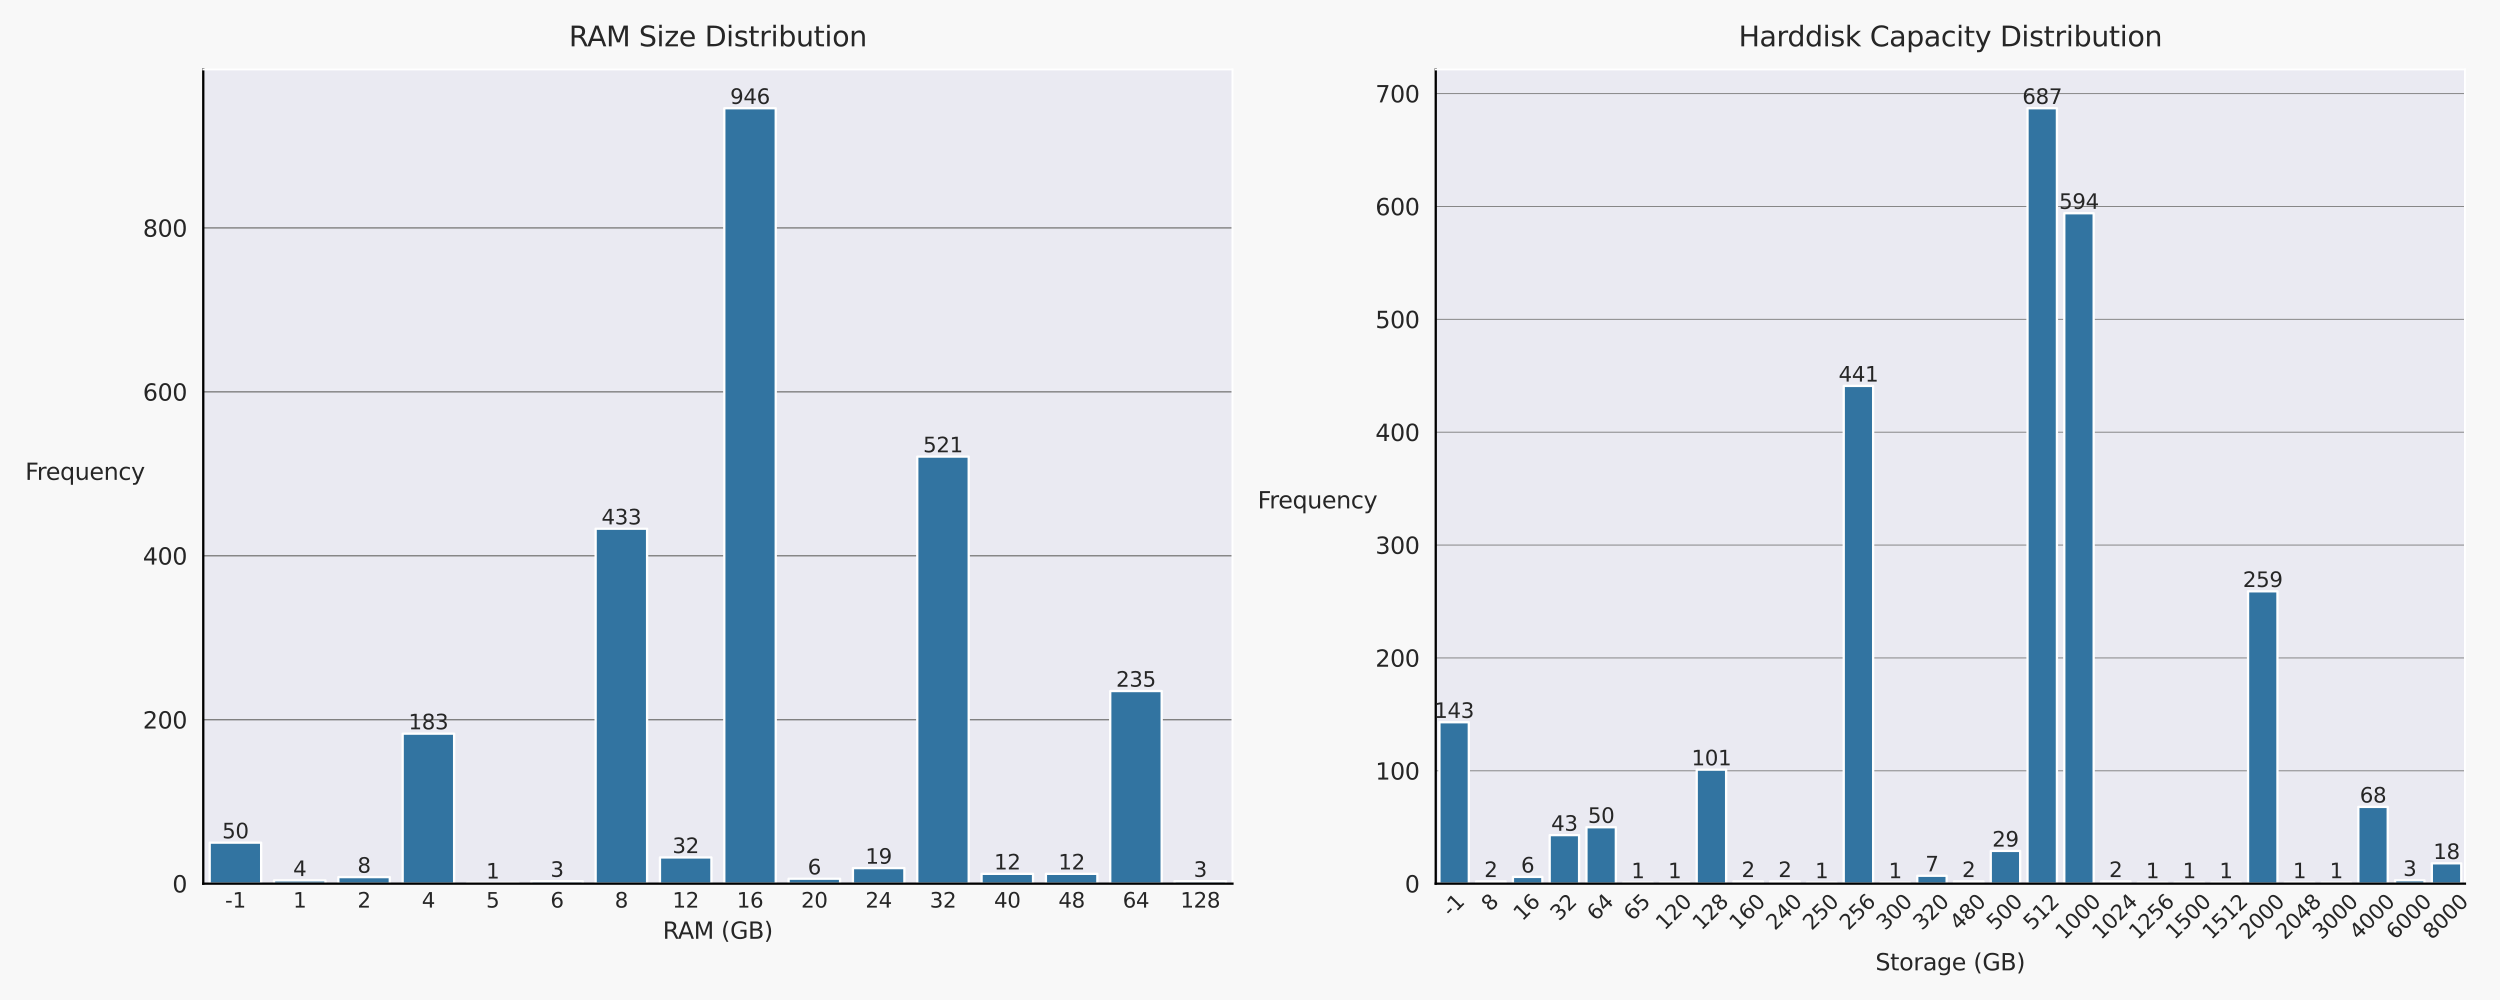 <?xml version="1.0" encoding="utf-8" standalone="no"?>
<!DOCTYPE svg PUBLIC "-//W3C//DTD SVG 1.1//EN"
  "http://www.w3.org/Graphics/SVG/1.1/DTD/svg11.dtd">
<svg xmlns:xlink="http://www.w3.org/1999/xlink" width="1080pt" height="432pt" viewBox="0 0 1080 432" xmlns="http://www.w3.org/2000/svg" version="1.1">
 <defs>
  <style type="text/css">*{stroke-linejoin: round; stroke-linecap: butt}</style>
 </defs>
 <g id="figure_1">
  <g id="patch_1">
   <path d="M 0 432 
L 1080 432 
L 1080 0 
L 0 0 
z
" style="fill: #f8f8f8"/>
  </g>
  <g id="axes_1">
   <g id="patch_2">
    <path d="M 87.809 381.74 
L 532.413 381.74 
L 532.413 30.016 
L 87.809 30.016 
z
" style="fill: #eaeaf2"/>
   </g>
   <g id="matplotlib.axis_1">
    <g id="xtick_1">
     <g id="text_1">
      <!-- -1 -->
      <g style="fill: #262626" transform="translate(97.216 392.079) scale(0.09 -0.09)">
       <defs>
        <path id="DejaVuSans-2d" d="M 313 2009 
L 1997 2009 
L 1997 1497 
L 313 1497 
L 313 2009 
z
" transform="scale(0.016)"/>
        <path id="DejaVuSans-31" d="M 794 531 
L 1825 531 
L 1825 4091 
L 703 3866 
L 703 4441 
L 1819 4666 
L 2450 4666 
L 2450 531 
L 3481 531 
L 3481 0 
L 794 0 
L 794 531 
z
" transform="scale(0.016)"/>
       </defs>
       <use xlink:href="#DejaVuSans-2d"/>
       <use xlink:href="#DejaVuSans-31" x="36.084"/>
      </g>
     </g>
    </g>
    <g id="xtick_2">
     <g id="text_2">
      <!-- 1 -->
      <g style="fill: #262626" transform="translate(126.628 392.079) scale(0.09 -0.09)">
       <use xlink:href="#DejaVuSans-31"/>
      </g>
     </g>
    </g>
    <g id="xtick_3">
     <g id="text_3">
      <!-- 2 -->
      <g style="fill: #262626" transform="translate(154.415 392.079) scale(0.09 -0.09)">
       <defs>
        <path id="DejaVuSans-32" d="M 1228 531 
L 3431 531 
L 3431 0 
L 469 0 
L 469 531 
Q 828 903 1448 1529 
Q 2069 2156 2228 2338 
Q 2531 2678 2651 2914 
Q 2772 3150 2772 3378 
Q 2772 3750 2511 3984 
Q 2250 4219 1831 4219 
Q 1534 4219 1204 4116 
Q 875 4013 500 3803 
L 500 4441 
Q 881 4594 1212 4672 
Q 1544 4750 1819 4750 
Q 2544 4750 2975 4387 
Q 3406 4025 3406 3419 
Q 3406 3131 3298 2873 
Q 3191 2616 2906 2266 
Q 2828 2175 2409 1742 
Q 1991 1309 1228 531 
z
" transform="scale(0.016)"/>
       </defs>
       <use xlink:href="#DejaVuSans-32"/>
      </g>
     </g>
    </g>
    <g id="xtick_4">
     <g id="text_4">
      <!-- 4 -->
      <g style="fill: #262626" transform="translate(182.203 392.079) scale(0.09 -0.09)">
       <defs>
        <path id="DejaVuSans-34" d="M 2419 4116 
L 825 1625 
L 2419 1625 
L 2419 4116 
z
M 2253 4666 
L 3047 4666 
L 3047 1625 
L 3713 1625 
L 3713 1100 
L 3047 1100 
L 3047 0 
L 2419 0 
L 2419 1100 
L 313 1100 
L 313 1709 
L 2253 4666 
z
" transform="scale(0.016)"/>
       </defs>
       <use xlink:href="#DejaVuSans-34"/>
      </g>
     </g>
    </g>
    <g id="xtick_5">
     <g id="text_5">
      <!-- 5 -->
      <g style="fill: #262626" transform="translate(209.991 392.079) scale(0.09 -0.09)">
       <defs>
        <path id="DejaVuSans-35" d="M 691 4666 
L 3169 4666 
L 3169 4134 
L 1269 4134 
L 1269 2991 
Q 1406 3038 1543 3061 
Q 1681 3084 1819 3084 
Q 2600 3084 3056 2656 
Q 3513 2228 3513 1497 
Q 3513 744 3044 326 
Q 2575 -91 1722 -91 
Q 1428 -91 1123 -41 
Q 819 9 494 109 
L 494 744 
Q 775 591 1075 516 
Q 1375 441 1709 441 
Q 2250 441 2565 725 
Q 2881 1009 2881 1497 
Q 2881 1984 2565 2268 
Q 2250 2553 1709 2553 
Q 1456 2553 1204 2497 
Q 953 2441 691 2322 
L 691 4666 
z
" transform="scale(0.016)"/>
       </defs>
       <use xlink:href="#DejaVuSans-35"/>
      </g>
     </g>
    </g>
    <g id="xtick_6">
     <g id="text_6">
      <!-- 6 -->
      <g style="fill: #262626" transform="translate(237.779 392.079) scale(0.09 -0.09)">
       <defs>
        <path id="DejaVuSans-36" d="M 2113 2584 
Q 1688 2584 1439 2293 
Q 1191 2003 1191 1497 
Q 1191 994 1439 701 
Q 1688 409 2113 409 
Q 2538 409 2786 701 
Q 3034 994 3034 1497 
Q 3034 2003 2786 2293 
Q 2538 2584 2113 2584 
z
M 3366 4563 
L 3366 3988 
Q 3128 4100 2886 4159 
Q 2644 4219 2406 4219 
Q 1781 4219 1451 3797 
Q 1122 3375 1075 2522 
Q 1259 2794 1537 2939 
Q 1816 3084 2150 3084 
Q 2853 3084 3261 2657 
Q 3669 2231 3669 1497 
Q 3669 778 3244 343 
Q 2819 -91 2113 -91 
Q 1303 -91 875 529 
Q 447 1150 447 2328 
Q 447 3434 972 4092 
Q 1497 4750 2381 4750 
Q 2619 4750 2861 4703 
Q 3103 4656 3366 4563 
z
" transform="scale(0.016)"/>
       </defs>
       <use xlink:href="#DejaVuSans-36"/>
      </g>
     </g>
    </g>
    <g id="xtick_7">
     <g id="text_7">
      <!-- 8 -->
      <g style="fill: #262626" transform="translate(265.566 392.079) scale(0.09 -0.09)">
       <defs>
        <path id="DejaVuSans-38" d="M 2034 2216 
Q 1584 2216 1326 1975 
Q 1069 1734 1069 1313 
Q 1069 891 1326 650 
Q 1584 409 2034 409 
Q 2484 409 2743 651 
Q 3003 894 3003 1313 
Q 3003 1734 2745 1975 
Q 2488 2216 2034 2216 
z
M 1403 2484 
Q 997 2584 770 2862 
Q 544 3141 544 3541 
Q 544 4100 942 4425 
Q 1341 4750 2034 4750 
Q 2731 4750 3128 4425 
Q 3525 4100 3525 3541 
Q 3525 3141 3298 2862 
Q 3072 2584 2669 2484 
Q 3125 2378 3379 2068 
Q 3634 1759 3634 1313 
Q 3634 634 3220 271 
Q 2806 -91 2034 -91 
Q 1263 -91 848 271 
Q 434 634 434 1313 
Q 434 1759 690 2068 
Q 947 2378 1403 2484 
z
M 1172 3481 
Q 1172 3119 1398 2916 
Q 1625 2713 2034 2713 
Q 2441 2713 2670 2916 
Q 2900 3119 2900 3481 
Q 2900 3844 2670 4047 
Q 2441 4250 2034 4250 
Q 1625 4250 1398 4047 
Q 1172 3844 1172 3481 
z
" transform="scale(0.016)"/>
       </defs>
       <use xlink:href="#DejaVuSans-38"/>
      </g>
     </g>
    </g>
    <g id="xtick_8">
     <g id="text_8">
      <!-- 12 -->
      <g style="fill: #262626" transform="translate(290.491 392.079) scale(0.09 -0.09)">
       <use xlink:href="#DejaVuSans-31"/>
       <use xlink:href="#DejaVuSans-32" x="63.623"/>
      </g>
     </g>
    </g>
    <g id="xtick_9">
     <g id="text_9">
      <!-- 16 -->
      <g style="fill: #262626" transform="translate(318.279 392.079) scale(0.09 -0.09)">
       <use xlink:href="#DejaVuSans-31"/>
       <use xlink:href="#DejaVuSans-36" x="63.623"/>
      </g>
     </g>
    </g>
    <g id="xtick_10">
     <g id="text_10">
      <!-- 20 -->
      <g style="fill: #262626" transform="translate(346.066 392.079) scale(0.09 -0.09)">
       <defs>
        <path id="DejaVuSans-30" d="M 2034 4250 
Q 1547 4250 1301 3770 
Q 1056 3291 1056 2328 
Q 1056 1369 1301 889 
Q 1547 409 2034 409 
Q 2525 409 2770 889 
Q 3016 1369 3016 2328 
Q 3016 3291 2770 3770 
Q 2525 4250 2034 4250 
z
M 2034 4750 
Q 2819 4750 3233 4129 
Q 3647 3509 3647 2328 
Q 3647 1150 3233 529 
Q 2819 -91 2034 -91 
Q 1250 -91 836 529 
Q 422 1150 422 2328 
Q 422 3509 836 4129 
Q 1250 4750 2034 4750 
z
" transform="scale(0.016)"/>
       </defs>
       <use xlink:href="#DejaVuSans-32"/>
       <use xlink:href="#DejaVuSans-30" x="63.623"/>
      </g>
     </g>
    </g>
    <g id="xtick_11">
     <g id="text_11">
      <!-- 24 -->
      <g style="fill: #262626" transform="translate(373.854 392.079) scale(0.09 -0.09)">
       <use xlink:href="#DejaVuSans-32"/>
       <use xlink:href="#DejaVuSans-34" x="63.623"/>
      </g>
     </g>
    </g>
    <g id="xtick_12">
     <g id="text_12">
      <!-- 32 -->
      <g style="fill: #262626" transform="translate(401.642 392.079) scale(0.09 -0.09)">
       <defs>
        <path id="DejaVuSans-33" d="M 2597 2516 
Q 3050 2419 3304 2112 
Q 3559 1806 3559 1356 
Q 3559 666 3084 287 
Q 2609 -91 1734 -91 
Q 1441 -91 1130 -33 
Q 819 25 488 141 
L 488 750 
Q 750 597 1062 519 
Q 1375 441 1716 441 
Q 2309 441 2620 675 
Q 2931 909 2931 1356 
Q 2931 1769 2642 2001 
Q 2353 2234 1838 2234 
L 1294 2234 
L 1294 2753 
L 1863 2753 
Q 2328 2753 2575 2939 
Q 2822 3125 2822 3475 
Q 2822 3834 2567 4026 
Q 2313 4219 1838 4219 
Q 1578 4219 1281 4162 
Q 984 4106 628 3988 
L 628 4550 
Q 988 4650 1302 4700 
Q 1616 4750 1894 4750 
Q 2613 4750 3031 4423 
Q 3450 4097 3450 3541 
Q 3450 3153 3228 2886 
Q 3006 2619 2597 2516 
z
" transform="scale(0.016)"/>
       </defs>
       <use xlink:href="#DejaVuSans-33"/>
       <use xlink:href="#DejaVuSans-32" x="63.623"/>
      </g>
     </g>
    </g>
    <g id="xtick_13">
     <g id="text_13">
      <!-- 40 -->
      <g style="fill: #262626" transform="translate(429.43 392.079) scale(0.09 -0.09)">
       <use xlink:href="#DejaVuSans-34"/>
       <use xlink:href="#DejaVuSans-30" x="63.623"/>
      </g>
     </g>
    </g>
    <g id="xtick_14">
     <g id="text_14">
      <!-- 48 -->
      <g style="fill: #262626" transform="translate(457.217 392.079) scale(0.09 -0.09)">
       <use xlink:href="#DejaVuSans-34"/>
       <use xlink:href="#DejaVuSans-38" x="63.623"/>
      </g>
     </g>
    </g>
    <g id="xtick_15">
     <g id="text_15">
      <!-- 64 -->
      <g style="fill: #262626" transform="translate(485.005 392.079) scale(0.09 -0.09)">
       <use xlink:href="#DejaVuSans-36"/>
       <use xlink:href="#DejaVuSans-34" x="63.623"/>
      </g>
     </g>
    </g>
    <g id="xtick_16">
     <g id="text_16">
      <!-- 128 -->
      <g style="fill: #262626" transform="translate(509.93 392.079) scale(0.09 -0.09)">
       <use xlink:href="#DejaVuSans-31"/>
       <use xlink:href="#DejaVuSans-32" x="63.623"/>
       <use xlink:href="#DejaVuSans-38" x="127.246"/>
      </g>
     </g>
    </g>
    <g id="text_17">
     <!-- RAM (GB) -->
     <g style="fill: #262626" transform="translate(286.307 405.549) scale(0.1 -0.1)">
      <defs>
       <path id="DejaVuSans-52" d="M 2841 2188 
Q 3044 2119 3236 1894 
Q 3428 1669 3622 1275 
L 4263 0 
L 3584 0 
L 2988 1197 
Q 2756 1666 2539 1819 
Q 2322 1972 1947 1972 
L 1259 1972 
L 1259 0 
L 628 0 
L 628 4666 
L 2053 4666 
Q 2853 4666 3247 4331 
Q 3641 3997 3641 3322 
Q 3641 2881 3436 2590 
Q 3231 2300 2841 2188 
z
M 1259 4147 
L 1259 2491 
L 2053 2491 
Q 2509 2491 2742 2702 
Q 2975 2913 2975 3322 
Q 2975 3731 2742 3939 
Q 2509 4147 2053 4147 
L 1259 4147 
z
" transform="scale(0.016)"/>
       <path id="DejaVuSans-41" d="M 2188 4044 
L 1331 1722 
L 3047 1722 
L 2188 4044 
z
M 1831 4666 
L 2547 4666 
L 4325 0 
L 3669 0 
L 3244 1197 
L 1141 1197 
L 716 0 
L 50 0 
L 1831 4666 
z
" transform="scale(0.016)"/>
       <path id="DejaVuSans-4d" d="M 628 4666 
L 1569 4666 
L 2759 1491 
L 3956 4666 
L 4897 4666 
L 4897 0 
L 4281 0 
L 4281 4097 
L 3078 897 
L 2444 897 
L 1241 4097 
L 1241 0 
L 628 0 
L 628 4666 
z
" transform="scale(0.016)"/>
       <path id="DejaVuSans-20" transform="scale(0.016)"/>
       <path id="DejaVuSans-28" d="M 1984 4856 
Q 1566 4138 1362 3434 
Q 1159 2731 1159 2009 
Q 1159 1288 1364 580 
Q 1569 -128 1984 -844 
L 1484 -844 
Q 1016 -109 783 600 
Q 550 1309 550 2009 
Q 550 2706 781 3412 
Q 1013 4119 1484 4856 
L 1984 4856 
z
" transform="scale(0.016)"/>
       <path id="DejaVuSans-47" d="M 3809 666 
L 3809 1919 
L 2778 1919 
L 2778 2438 
L 4434 2438 
L 4434 434 
Q 4069 175 3628 42 
Q 3188 -91 2688 -91 
Q 1594 -91 976 548 
Q 359 1188 359 2328 
Q 359 3472 976 4111 
Q 1594 4750 2688 4750 
Q 3144 4750 3555 4637 
Q 3966 4525 4313 4306 
L 4313 3634 
Q 3963 3931 3569 4081 
Q 3175 4231 2741 4231 
Q 1884 4231 1454 3753 
Q 1025 3275 1025 2328 
Q 1025 1384 1454 906 
Q 1884 428 2741 428 
Q 3075 428 3337 486 
Q 3600 544 3809 666 
z
" transform="scale(0.016)"/>
       <path id="DejaVuSans-42" d="M 1259 2228 
L 1259 519 
L 2272 519 
Q 2781 519 3026 730 
Q 3272 941 3272 1375 
Q 3272 1813 3026 2020 
Q 2781 2228 2272 2228 
L 1259 2228 
z
M 1259 4147 
L 1259 2741 
L 2194 2741 
Q 2656 2741 2882 2914 
Q 3109 3088 3109 3444 
Q 3109 3797 2882 3972 
Q 2656 4147 2194 4147 
L 1259 4147 
z
M 628 4666 
L 2241 4666 
Q 2963 4666 3353 4366 
Q 3744 4066 3744 3513 
Q 3744 3084 3544 2831 
Q 3344 2578 2956 2516 
Q 3422 2416 3680 2098 
Q 3938 1781 3938 1306 
Q 3938 681 3513 340 
Q 3088 0 2303 0 
L 628 0 
L 628 4666 
z
" transform="scale(0.016)"/>
       <path id="DejaVuSans-29" d="M 513 4856 
L 1013 4856 
Q 1481 4119 1714 3412 
Q 1947 2706 1947 2009 
Q 1947 1309 1714 600 
Q 1481 -109 1013 -844 
L 513 -844 
Q 928 -128 1133 580 
Q 1338 1288 1338 2009 
Q 1338 2731 1133 3434 
Q 928 4138 513 4856 
z
" transform="scale(0.016)"/>
      </defs>
      <use xlink:href="#DejaVuSans-52"/>
      <use xlink:href="#DejaVuSans-41" x="65.482"/>
      <use xlink:href="#DejaVuSans-4d" x="133.891"/>
      <use xlink:href="#DejaVuSans-20" x="220.17"/>
      <use xlink:href="#DejaVuSans-28" x="251.957"/>
      <use xlink:href="#DejaVuSans-47" x="290.971"/>
      <use xlink:href="#DejaVuSans-42" x="368.461"/>
      <use xlink:href="#DejaVuSans-29" x="437.064"/>
     </g>
    </g>
   </g>
   <g id="matplotlib.axis_2">
    <g id="ytick_1">
     <g id="line2d_1">
      <path d="M 87.809 381.74 
L 532.413 381.74 
" clip-path="url(#pb2fdaea8f2)" style="fill: none; stroke: #808080; stroke-width: 0.6; stroke-linecap: round"/>
     </g>
     <g id="text_18">
      <!-- 0 -->
      <g style="fill: #262626" transform="translate(74.447 385.539) scale(0.1 -0.1)">
       <use xlink:href="#DejaVuSans-30"/>
      </g>
     </g>
    </g>
    <g id="ytick_2">
     <g id="line2d_2">
      <path d="M 87.809 310.921 
L 532.413 310.921 
" clip-path="url(#pb2fdaea8f2)" style="fill: none; stroke: #808080; stroke-width: 0.6; stroke-linecap: round"/>
     </g>
     <g id="text_19">
      <!-- 200 -->
      <g style="fill: #262626" transform="translate(61.721 314.72) scale(0.1 -0.1)">
       <use xlink:href="#DejaVuSans-32"/>
       <use xlink:href="#DejaVuSans-30" x="63.623"/>
       <use xlink:href="#DejaVuSans-30" x="127.246"/>
      </g>
     </g>
    </g>
    <g id="ytick_3">
     <g id="line2d_3">
      <path d="M 87.809 240.101 
L 532.413 240.101 
" clip-path="url(#pb2fdaea8f2)" style="fill: none; stroke: #808080; stroke-width: 0.6; stroke-linecap: round"/>
     </g>
     <g id="text_20">
      <!-- 400 -->
      <g style="fill: #262626" transform="translate(61.721 243.901) scale(0.1 -0.1)">
       <use xlink:href="#DejaVuSans-34"/>
       <use xlink:href="#DejaVuSans-30" x="63.623"/>
       <use xlink:href="#DejaVuSans-30" x="127.246"/>
      </g>
     </g>
    </g>
    <g id="ytick_4">
     <g id="line2d_4">
      <path d="M 87.809 169.282 
L 532.413 169.282 
" clip-path="url(#pb2fdaea8f2)" style="fill: none; stroke: #808080; stroke-width: 0.6; stroke-linecap: round"/>
     </g>
     <g id="text_21">
      <!-- 600 -->
      <g style="fill: #262626" transform="translate(61.721 173.081) scale(0.1 -0.1)">
       <use xlink:href="#DejaVuSans-36"/>
       <use xlink:href="#DejaVuSans-30" x="63.623"/>
       <use xlink:href="#DejaVuSans-30" x="127.246"/>
      </g>
     </g>
    </g>
    <g id="ytick_5">
     <g id="line2d_5">
      <path d="M 87.809 98.463 
L 532.413 98.463 
" clip-path="url(#pb2fdaea8f2)" style="fill: none; stroke: #808080; stroke-width: 0.6; stroke-linecap: round"/>
     </g>
     <g id="text_22">
      <!-- 800 -->
      <g style="fill: #262626" transform="translate(61.721 102.262) scale(0.1 -0.1)">
       <use xlink:href="#DejaVuSans-38"/>
       <use xlink:href="#DejaVuSans-30" x="63.623"/>
       <use xlink:href="#DejaVuSans-30" x="127.246"/>
      </g>
     </g>
    </g>
    <g id="text_23">
     <!-- Frequency -->
     <g style="fill: #262626" transform="translate(10.892 207.316) scale(0.1 -0.1)">
      <defs>
       <path id="DejaVuSans-46" d="M 628 4666 
L 3309 4666 
L 3309 4134 
L 1259 4134 
L 1259 2759 
L 3109 2759 
L 3109 2228 
L 1259 2228 
L 1259 0 
L 628 0 
L 628 4666 
z
" transform="scale(0.016)"/>
       <path id="DejaVuSans-72" d="M 2631 2963 
Q 2534 3019 2420 3045 
Q 2306 3072 2169 3072 
Q 1681 3072 1420 2755 
Q 1159 2438 1159 1844 
L 1159 0 
L 581 0 
L 581 3500 
L 1159 3500 
L 1159 2956 
Q 1341 3275 1631 3429 
Q 1922 3584 2338 3584 
Q 2397 3584 2469 3576 
Q 2541 3569 2628 3553 
L 2631 2963 
z
" transform="scale(0.016)"/>
       <path id="DejaVuSans-65" d="M 3597 1894 
L 3597 1613 
L 953 1613 
Q 991 1019 1311 708 
Q 1631 397 2203 397 
Q 2534 397 2845 478 
Q 3156 559 3463 722 
L 3463 178 
Q 3153 47 2828 -22 
Q 2503 -91 2169 -91 
Q 1331 -91 842 396 
Q 353 884 353 1716 
Q 353 2575 817 3079 
Q 1281 3584 2069 3584 
Q 2775 3584 3186 3129 
Q 3597 2675 3597 1894 
z
M 3022 2063 
Q 3016 2534 2758 2815 
Q 2500 3097 2075 3097 
Q 1594 3097 1305 2825 
Q 1016 2553 972 2059 
L 3022 2063 
z
" transform="scale(0.016)"/>
       <path id="DejaVuSans-71" d="M 947 1747 
Q 947 1113 1208 752 
Q 1469 391 1925 391 
Q 2381 391 2643 752 
Q 2906 1113 2906 1747 
Q 2906 2381 2643 2742 
Q 2381 3103 1925 3103 
Q 1469 3103 1208 2742 
Q 947 2381 947 1747 
z
M 2906 525 
Q 2725 213 2448 61 
Q 2172 -91 1784 -91 
Q 1150 -91 751 415 
Q 353 922 353 1747 
Q 353 2572 751 3078 
Q 1150 3584 1784 3584 
Q 2172 3584 2448 3432 
Q 2725 3281 2906 2969 
L 2906 3500 
L 3481 3500 
L 3481 -1331 
L 2906 -1331 
L 2906 525 
z
" transform="scale(0.016)"/>
       <path id="DejaVuSans-75" d="M 544 1381 
L 544 3500 
L 1119 3500 
L 1119 1403 
Q 1119 906 1312 657 
Q 1506 409 1894 409 
Q 2359 409 2629 706 
Q 2900 1003 2900 1516 
L 2900 3500 
L 3475 3500 
L 3475 0 
L 2900 0 
L 2900 538 
Q 2691 219 2414 64 
Q 2138 -91 1772 -91 
Q 1169 -91 856 284 
Q 544 659 544 1381 
z
M 1991 3584 
L 1991 3584 
z
" transform="scale(0.016)"/>
       <path id="DejaVuSans-6e" d="M 3513 2113 
L 3513 0 
L 2938 0 
L 2938 2094 
Q 2938 2591 2744 2837 
Q 2550 3084 2163 3084 
Q 1697 3084 1428 2787 
Q 1159 2491 1159 1978 
L 1159 0 
L 581 0 
L 581 3500 
L 1159 3500 
L 1159 2956 
Q 1366 3272 1645 3428 
Q 1925 3584 2291 3584 
Q 2894 3584 3203 3211 
Q 3513 2838 3513 2113 
z
" transform="scale(0.016)"/>
       <path id="DejaVuSans-63" d="M 3122 3366 
L 3122 2828 
Q 2878 2963 2633 3030 
Q 2388 3097 2138 3097 
Q 1578 3097 1268 2742 
Q 959 2388 959 1747 
Q 959 1106 1268 751 
Q 1578 397 2138 397 
Q 2388 397 2633 464 
Q 2878 531 3122 666 
L 3122 134 
Q 2881 22 2623 -34 
Q 2366 -91 2075 -91 
Q 1284 -91 818 406 
Q 353 903 353 1747 
Q 353 2603 823 3093 
Q 1294 3584 2113 3584 
Q 2378 3584 2631 3529 
Q 2884 3475 3122 3366 
z
" transform="scale(0.016)"/>
       <path id="DejaVuSans-79" d="M 2059 -325 
Q 1816 -950 1584 -1140 
Q 1353 -1331 966 -1331 
L 506 -1331 
L 506 -850 
L 844 -850 
Q 1081 -850 1212 -737 
Q 1344 -625 1503 -206 
L 1606 56 
L 191 3500 
L 800 3500 
L 1894 763 
L 2988 3500 
L 3597 3500 
L 2059 -325 
z
" transform="scale(0.016)"/>
      </defs>
      <use xlink:href="#DejaVuSans-46"/>
      <use xlink:href="#DejaVuSans-72" x="50.27"/>
      <use xlink:href="#DejaVuSans-65" x="89.133"/>
      <use xlink:href="#DejaVuSans-71" x="150.656"/>
      <use xlink:href="#DejaVuSans-75" x="214.133"/>
      <use xlink:href="#DejaVuSans-65" x="277.512"/>
      <use xlink:href="#DejaVuSans-6e" x="339.035"/>
      <use xlink:href="#DejaVuSans-63" x="402.414"/>
      <use xlink:href="#DejaVuSans-79" x="457.395"/>
     </g>
    </g>
   </g>
   <g id="patch_3">
    <path d="M 90.588 381.74 
L 112.818 381.74 
L 112.818 364.035 
L 90.588 364.035 
z
" clip-path="url(#pb2fdaea8f2)" style="fill: #3274a1; stroke: #ffffff; stroke-linejoin: miter"/>
   </g>
   <g id="patch_4">
    <path d="M 118.376 381.74 
L 140.606 381.74 
L 140.606 380.324 
L 118.376 380.324 
z
" clip-path="url(#pb2fdaea8f2)" style="fill: #3274a1; stroke: #ffffff; stroke-linejoin: miter"/>
   </g>
   <g id="patch_5">
    <path d="M 146.163 381.74 
L 168.393 381.74 
L 168.393 378.907 
L 146.163 378.907 
z
" clip-path="url(#pb2fdaea8f2)" style="fill: #3274a1; stroke: #ffffff; stroke-linejoin: miter"/>
   </g>
   <g id="patch_6">
    <path d="M 173.951 381.74 
L 196.181 381.74 
L 196.181 316.94 
L 173.951 316.94 
z
" clip-path="url(#pb2fdaea8f2)" style="fill: #3274a1; stroke: #ffffff; stroke-linejoin: miter"/>
   </g>
   <g id="patch_7">
    <path d="M 201.739 381.74 
L 223.969 381.74 
L 223.969 381.386 
L 201.739 381.386 
z
" clip-path="url(#pb2fdaea8f2)" style="fill: #3274a1; stroke: #ffffff; stroke-linejoin: miter"/>
   </g>
   <g id="patch_8">
    <path d="M 229.527 381.74 
L 251.757 381.74 
L 251.757 380.678 
L 229.527 380.678 
z
" clip-path="url(#pb2fdaea8f2)" style="fill: #3274a1; stroke: #ffffff; stroke-linejoin: miter"/>
   </g>
   <g id="patch_9">
    <path d="M 257.314 381.74 
L 279.545 381.74 
L 279.545 228.416 
L 257.314 228.416 
z
" clip-path="url(#pb2fdaea8f2)" style="fill: #3274a1; stroke: #ffffff; stroke-linejoin: miter"/>
   </g>
   <g id="patch_10">
    <path d="M 285.102 381.74 
L 307.332 381.74 
L 307.332 370.409 
L 285.102 370.409 
z
" clip-path="url(#pb2fdaea8f2)" style="fill: #3274a1; stroke: #ffffff; stroke-linejoin: miter"/>
   </g>
   <g id="patch_11">
    <path d="M 312.89 381.74 
L 335.12 381.74 
L 335.12 46.765 
L 312.89 46.765 
z
" clip-path="url(#pb2fdaea8f2)" style="fill: #3274a1; stroke: #ffffff; stroke-linejoin: miter"/>
   </g>
   <g id="patch_12">
    <path d="M 340.678 381.74 
L 362.908 381.74 
L 362.908 379.615 
L 340.678 379.615 
z
" clip-path="url(#pb2fdaea8f2)" style="fill: #3274a1; stroke: #ffffff; stroke-linejoin: miter"/>
   </g>
   <g id="patch_13">
    <path d="M 368.465 381.74 
L 390.696 381.74 
L 390.696 375.012 
L 368.465 375.012 
z
" clip-path="url(#pb2fdaea8f2)" style="fill: #3274a1; stroke: #ffffff; stroke-linejoin: miter"/>
   </g>
   <g id="patch_14">
    <path d="M 396.253 381.74 
L 418.483 381.74 
L 418.483 197.256 
L 396.253 197.256 
z
" clip-path="url(#pb2fdaea8f2)" style="fill: #3274a1; stroke: #ffffff; stroke-linejoin: miter"/>
   </g>
   <g id="patch_15">
    <path d="M 424.041 381.74 
L 446.271 381.74 
L 446.271 377.491 
L 424.041 377.491 
z
" clip-path="url(#pb2fdaea8f2)" style="fill: #3274a1; stroke: #ffffff; stroke-linejoin: miter"/>
   </g>
   <g id="patch_16">
    <path d="M 451.829 381.74 
L 474.059 381.74 
L 474.059 377.491 
L 451.829 377.491 
z
" clip-path="url(#pb2fdaea8f2)" style="fill: #3274a1; stroke: #ffffff; stroke-linejoin: miter"/>
   </g>
   <g id="patch_17">
    <path d="M 479.616 381.74 
L 501.847 381.74 
L 501.847 298.527 
L 479.616 298.527 
z
" clip-path="url(#pb2fdaea8f2)" style="fill: #3274a1; stroke: #ffffff; stroke-linejoin: miter"/>
   </g>
   <g id="patch_18">
    <path d="M 507.404 381.74 
L 529.634 381.74 
L 529.634 380.678 
L 507.404 380.678 
z
" clip-path="url(#pb2fdaea8f2)" style="fill: #3274a1; stroke: #ffffff; stroke-linejoin: miter"/>
   </g>
   <g id="patch_19">
    <path d="M 87.809 381.74 
L 87.809 30.016 
" style="fill: none; stroke: #000000; stroke-linejoin: miter; stroke-linecap: square"/>
   </g>
   <g id="patch_20">
    <path d="M 532.413 381.74 
L 532.413 30.016 
" style="fill: none; stroke: #ffffff; stroke-width: 0.8; stroke-linejoin: miter; stroke-linecap: square"/>
   </g>
   <g id="patch_21">
    <path d="M 87.809 381.74 
L 532.413 381.74 
" style="fill: none; stroke: #000000; stroke-linejoin: miter; stroke-linecap: square"/>
   </g>
   <g id="patch_22">
    <path d="M 87.809 30.016 
L 532.413 30.016 
" style="fill: none; stroke: #ffffff; stroke-width: 0.8; stroke-linejoin: miter; stroke-linecap: square"/>
   </g>
   <g id="text_24">
    <!-- 50 -->
    <g style="fill: #262626" transform="translate(95.977 362.163) scale(0.09 -0.09)">
     <use xlink:href="#DejaVuSans-35"/>
     <use xlink:href="#DejaVuSans-30" x="63.623"/>
    </g>
   </g>
   <g id="text_25">
    <!-- 4 -->
    <g style="fill: #262626" transform="translate(126.628 378.452) scale(0.09 -0.09)">
     <use xlink:href="#DejaVuSans-34"/>
    </g>
   </g>
   <g id="text_26">
    <!-- 8 -->
    <g style="fill: #262626" transform="translate(154.415 377.035) scale(0.09 -0.09)">
     <use xlink:href="#DejaVuSans-38"/>
    </g>
   </g>
   <g id="text_27">
    <!-- 183 -->
    <g style="fill: #262626" transform="translate(176.477 315.069) scale(0.09 -0.09)">
     <use xlink:href="#DejaVuSans-31"/>
     <use xlink:href="#DejaVuSans-38" x="63.623"/>
     <use xlink:href="#DejaVuSans-33" x="127.246"/>
    </g>
   </g>
   <g id="text_28">
    <!-- 1 -->
    <g style="fill: #262626" transform="translate(209.991 379.514) scale(0.09 -0.09)">
     <use xlink:href="#DejaVuSans-31"/>
    </g>
   </g>
   <g id="text_29">
    <!-- 3 -->
    <g style="fill: #262626" transform="translate(237.779 378.806) scale(0.09 -0.09)">
     <use xlink:href="#DejaVuSans-33"/>
    </g>
   </g>
   <g id="text_30">
    <!-- 433 -->
    <g style="fill: #262626" transform="translate(259.84 226.544) scale(0.09 -0.09)">
     <use xlink:href="#DejaVuSans-34"/>
     <use xlink:href="#DejaVuSans-33" x="63.623"/>
     <use xlink:href="#DejaVuSans-33" x="127.246"/>
    </g>
   </g>
   <g id="text_31">
    <!-- 32 -->
    <g style="fill: #262626" transform="translate(290.491 368.537) scale(0.09 -0.09)">
     <use xlink:href="#DejaVuSans-33"/>
     <use xlink:href="#DejaVuSans-32" x="63.623"/>
    </g>
   </g>
   <g id="text_32">
    <!-- 946 -->
    <g style="fill: #262626" transform="translate(315.416 44.893) scale(0.09 -0.09)">
     <defs>
      <path id="DejaVuSans-39" d="M 703 97 
L 703 672 
Q 941 559 1184 500 
Q 1428 441 1663 441 
Q 2288 441 2617 861 
Q 2947 1281 2994 2138 
Q 2813 1869 2534 1725 
Q 2256 1581 1919 1581 
Q 1219 1581 811 2004 
Q 403 2428 403 3163 
Q 403 3881 828 4315 
Q 1253 4750 1959 4750 
Q 2769 4750 3195 4129 
Q 3622 3509 3622 2328 
Q 3622 1225 3098 567 
Q 2575 -91 1691 -91 
Q 1453 -91 1209 -44 
Q 966 3 703 97 
z
M 1959 2075 
Q 2384 2075 2632 2365 
Q 2881 2656 2881 3163 
Q 2881 3666 2632 3958 
Q 2384 4250 1959 4250 
Q 1534 4250 1286 3958 
Q 1038 3666 1038 3163 
Q 1038 2656 1286 2365 
Q 1534 2075 1959 2075 
z
" transform="scale(0.016)"/>
     </defs>
     <use xlink:href="#DejaVuSans-39"/>
     <use xlink:href="#DejaVuSans-34" x="63.623"/>
     <use xlink:href="#DejaVuSans-36" x="127.246"/>
    </g>
   </g>
   <g id="text_33">
    <!-- 6 -->
    <g style="fill: #262626" transform="translate(348.93 377.744) scale(0.09 -0.09)">
     <use xlink:href="#DejaVuSans-36"/>
    </g>
   </g>
   <g id="text_34">
    <!-- 19 -->
    <g style="fill: #262626" transform="translate(373.854 373.14) scale(0.09 -0.09)">
     <use xlink:href="#DejaVuSans-31"/>
     <use xlink:href="#DejaVuSans-39" x="63.623"/>
    </g>
   </g>
   <g id="text_35">
    <!-- 521 -->
    <g style="fill: #262626" transform="translate(398.779 195.384) scale(0.09 -0.09)">
     <use xlink:href="#DejaVuSans-35"/>
     <use xlink:href="#DejaVuSans-32" x="63.623"/>
     <use xlink:href="#DejaVuSans-31" x="127.246"/>
    </g>
   </g>
   <g id="text_36">
    <!-- 12 -->
    <g style="fill: #262626" transform="translate(429.43 375.619) scale(0.09 -0.09)">
     <use xlink:href="#DejaVuSans-31"/>
     <use xlink:href="#DejaVuSans-32" x="63.623"/>
    </g>
   </g>
   <g id="text_37">
    <!-- 12 -->
    <g style="fill: #262626" transform="translate(457.217 375.619) scale(0.09 -0.09)">
     <use xlink:href="#DejaVuSans-31"/>
     <use xlink:href="#DejaVuSans-32" x="63.623"/>
    </g>
   </g>
   <g id="text_38">
    <!-- 235 -->
    <g style="fill: #262626" transform="translate(482.142 296.656) scale(0.09 -0.09)">
     <use xlink:href="#DejaVuSans-32"/>
     <use xlink:href="#DejaVuSans-33" x="63.623"/>
     <use xlink:href="#DejaVuSans-35" x="127.246"/>
    </g>
   </g>
   <g id="text_39">
    <!-- 3 -->
    <g style="fill: #262626" transform="translate(515.656 378.806) scale(0.09 -0.09)">
     <use xlink:href="#DejaVuSans-33"/>
    </g>
   </g>
   <g id="text_40">
    <!-- RAM Size Distribution -->
    <g style="fill: #262626" transform="translate(245.768 20.016) scale(0.12 -0.12)">
     <defs>
      <path id="DejaVuSans-53" d="M 3425 4513 
L 3425 3897 
Q 3066 4069 2747 4153 
Q 2428 4238 2131 4238 
Q 1616 4238 1336 4038 
Q 1056 3838 1056 3469 
Q 1056 3159 1242 3001 
Q 1428 2844 1947 2747 
L 2328 2669 
Q 3034 2534 3370 2195 
Q 3706 1856 3706 1288 
Q 3706 609 3251 259 
Q 2797 -91 1919 -91 
Q 1588 -91 1214 -16 
Q 841 59 441 206 
L 441 856 
Q 825 641 1194 531 
Q 1563 422 1919 422 
Q 2459 422 2753 634 
Q 3047 847 3047 1241 
Q 3047 1584 2836 1778 
Q 2625 1972 2144 2069 
L 1759 2144 
Q 1053 2284 737 2584 
Q 422 2884 422 3419 
Q 422 4038 858 4394 
Q 1294 4750 2059 4750 
Q 2388 4750 2728 4690 
Q 3069 4631 3425 4513 
z
" transform="scale(0.016)"/>
      <path id="DejaVuSans-69" d="M 603 3500 
L 1178 3500 
L 1178 0 
L 603 0 
L 603 3500 
z
M 603 4863 
L 1178 4863 
L 1178 4134 
L 603 4134 
L 603 4863 
z
" transform="scale(0.016)"/>
      <path id="DejaVuSans-7a" d="M 353 3500 
L 3084 3500 
L 3084 2975 
L 922 459 
L 3084 459 
L 3084 0 
L 275 0 
L 275 525 
L 2438 3041 
L 353 3041 
L 353 3500 
z
" transform="scale(0.016)"/>
      <path id="DejaVuSans-44" d="M 1259 4147 
L 1259 519 
L 2022 519 
Q 2988 519 3436 956 
Q 3884 1394 3884 2338 
Q 3884 3275 3436 3711 
Q 2988 4147 2022 4147 
L 1259 4147 
z
M 628 4666 
L 1925 4666 
Q 3281 4666 3915 4102 
Q 4550 3538 4550 2338 
Q 4550 1131 3912 565 
Q 3275 0 1925 0 
L 628 0 
L 628 4666 
z
" transform="scale(0.016)"/>
      <path id="DejaVuSans-73" d="M 2834 3397 
L 2834 2853 
Q 2591 2978 2328 3040 
Q 2066 3103 1784 3103 
Q 1356 3103 1142 2972 
Q 928 2841 928 2578 
Q 928 2378 1081 2264 
Q 1234 2150 1697 2047 
L 1894 2003 
Q 2506 1872 2764 1633 
Q 3022 1394 3022 966 
Q 3022 478 2636 193 
Q 2250 -91 1575 -91 
Q 1294 -91 989 -36 
Q 684 19 347 128 
L 347 722 
Q 666 556 975 473 
Q 1284 391 1588 391 
Q 1994 391 2212 530 
Q 2431 669 2431 922 
Q 2431 1156 2273 1281 
Q 2116 1406 1581 1522 
L 1381 1569 
Q 847 1681 609 1914 
Q 372 2147 372 2553 
Q 372 3047 722 3315 
Q 1072 3584 1716 3584 
Q 2034 3584 2315 3537 
Q 2597 3491 2834 3397 
z
" transform="scale(0.016)"/>
      <path id="DejaVuSans-74" d="M 1172 4494 
L 1172 3500 
L 2356 3500 
L 2356 3053 
L 1172 3053 
L 1172 1153 
Q 1172 725 1289 603 
Q 1406 481 1766 481 
L 2356 481 
L 2356 0 
L 1766 0 
Q 1100 0 847 248 
Q 594 497 594 1153 
L 594 3053 
L 172 3053 
L 172 3500 
L 594 3500 
L 594 4494 
L 1172 4494 
z
" transform="scale(0.016)"/>
      <path id="DejaVuSans-62" d="M 3116 1747 
Q 3116 2381 2855 2742 
Q 2594 3103 2138 3103 
Q 1681 3103 1420 2742 
Q 1159 2381 1159 1747 
Q 1159 1113 1420 752 
Q 1681 391 2138 391 
Q 2594 391 2855 752 
Q 3116 1113 3116 1747 
z
M 1159 2969 
Q 1341 3281 1617 3432 
Q 1894 3584 2278 3584 
Q 2916 3584 3314 3078 
Q 3713 2572 3713 1747 
Q 3713 922 3314 415 
Q 2916 -91 2278 -91 
Q 1894 -91 1617 61 
Q 1341 213 1159 525 
L 1159 0 
L 581 0 
L 581 4863 
L 1159 4863 
L 1159 2969 
z
" transform="scale(0.016)"/>
      <path id="DejaVuSans-6f" d="M 1959 3097 
Q 1497 3097 1228 2736 
Q 959 2375 959 1747 
Q 959 1119 1226 758 
Q 1494 397 1959 397 
Q 2419 397 2687 759 
Q 2956 1122 2956 1747 
Q 2956 2369 2687 2733 
Q 2419 3097 1959 3097 
z
M 1959 3584 
Q 2709 3584 3137 3096 
Q 3566 2609 3566 1747 
Q 3566 888 3137 398 
Q 2709 -91 1959 -91 
Q 1206 -91 779 398 
Q 353 888 353 1747 
Q 353 2609 779 3096 
Q 1206 3584 1959 3584 
z
" transform="scale(0.016)"/>
     </defs>
     <use xlink:href="#DejaVuSans-52"/>
     <use xlink:href="#DejaVuSans-41" x="65.482"/>
     <use xlink:href="#DejaVuSans-4d" x="133.891"/>
     <use xlink:href="#DejaVuSans-20" x="220.17"/>
     <use xlink:href="#DejaVuSans-53" x="251.957"/>
     <use xlink:href="#DejaVuSans-69" x="315.434"/>
     <use xlink:href="#DejaVuSans-7a" x="343.217"/>
     <use xlink:href="#DejaVuSans-65" x="395.707"/>
     <use xlink:href="#DejaVuSans-20" x="457.23"/>
     <use xlink:href="#DejaVuSans-44" x="489.018"/>
     <use xlink:href="#DejaVuSans-69" x="566.02"/>
     <use xlink:href="#DejaVuSans-73" x="593.803"/>
     <use xlink:href="#DejaVuSans-74" x="645.902"/>
     <use xlink:href="#DejaVuSans-72" x="685.111"/>
     <use xlink:href="#DejaVuSans-69" x="726.225"/>
     <use xlink:href="#DejaVuSans-62" x="754.008"/>
     <use xlink:href="#DejaVuSans-75" x="817.484"/>
     <use xlink:href="#DejaVuSans-74" x="880.863"/>
     <use xlink:href="#DejaVuSans-69" x="920.072"/>
     <use xlink:href="#DejaVuSans-6f" x="947.855"/>
     <use xlink:href="#DejaVuSans-6e" x="1009.037"/>
    </g>
   </g>
  </g>
  <g id="axes_2">
   <g id="patch_23">
    <path d="M 620.24 381.74 
L 1064.844 381.74 
L 1064.844 30.016 
L 620.24 30.016 
z
" style="fill: #eaeaf2"/>
   </g>
   <g id="matplotlib.axis_3">
    <g id="xtick_17">
     <g id="text_41">
      <!-- -1 -->
      <g style="fill: #262626" transform="translate(626.763 396.421) rotate(-45) scale(0.09 -0.09)">
       <use xlink:href="#DejaVuSans-2d"/>
       <use xlink:href="#DejaVuSans-31" x="36.084"/>
      </g>
     </g>
    </g>
    <g id="xtick_18">
     <g id="text_42">
      <!-- 8 -->
      <g style="fill: #262626" transform="translate(643.79 394.125) rotate(-45) scale(0.09 -0.09)">
       <use xlink:href="#DejaVuSans-38"/>
      </g>
     </g>
    </g>
    <g id="xtick_19">
     <g id="text_43">
      <!-- 16 -->
      <g style="fill: #262626" transform="translate(657.644 398.174) rotate(-45) scale(0.09 -0.09)">
       <use xlink:href="#DejaVuSans-31"/>
       <use xlink:href="#DejaVuSans-36" x="63.623"/>
      </g>
     </g>
    </g>
    <g id="xtick_20">
     <g id="text_44">
      <!-- 32 -->
      <g style="fill: #262626" transform="translate(673.523 398.174) rotate(-45) scale(0.09 -0.09)">
       <use xlink:href="#DejaVuSans-33"/>
       <use xlink:href="#DejaVuSans-32" x="63.623"/>
      </g>
     </g>
    </g>
    <g id="xtick_21">
     <g id="text_45">
      <!-- 64 -->
      <g style="fill: #262626" transform="translate(689.401 398.174) rotate(-45) scale(0.09 -0.09)">
       <use xlink:href="#DejaVuSans-36"/>
       <use xlink:href="#DejaVuSans-34" x="63.623"/>
      </g>
     </g>
    </g>
    <g id="xtick_22">
     <g id="text_46">
      <!-- 65 -->
      <g style="fill: #262626" transform="translate(705.28 398.174) rotate(-45) scale(0.09 -0.09)">
       <use xlink:href="#DejaVuSans-36"/>
       <use xlink:href="#DejaVuSans-35" x="63.623"/>
      </g>
     </g>
    </g>
    <g id="xtick_23">
     <g id="text_47">
      <!-- 120 -->
      <g style="fill: #262626" transform="translate(719.134 402.223) rotate(-45) scale(0.09 -0.09)">
       <use xlink:href="#DejaVuSans-31"/>
       <use xlink:href="#DejaVuSans-32" x="63.623"/>
       <use xlink:href="#DejaVuSans-30" x="127.246"/>
      </g>
     </g>
    </g>
    <g id="xtick_24">
     <g id="text_48">
      <!-- 128 -->
      <g style="fill: #262626" transform="translate(735.013 402.223) rotate(-45) scale(0.09 -0.09)">
       <use xlink:href="#DejaVuSans-31"/>
       <use xlink:href="#DejaVuSans-32" x="63.623"/>
       <use xlink:href="#DejaVuSans-38" x="127.246"/>
      </g>
     </g>
    </g>
    <g id="xtick_25">
     <g id="text_49">
      <!-- 160 -->
      <g style="fill: #262626" transform="translate(750.892 402.223) rotate(-45) scale(0.09 -0.09)">
       <use xlink:href="#DejaVuSans-31"/>
       <use xlink:href="#DejaVuSans-36" x="63.623"/>
       <use xlink:href="#DejaVuSans-30" x="127.246"/>
      </g>
     </g>
    </g>
    <g id="xtick_26">
     <g id="text_50">
      <!-- 240 -->
      <g style="fill: #262626" transform="translate(766.77 402.223) rotate(-45) scale(0.09 -0.09)">
       <use xlink:href="#DejaVuSans-32"/>
       <use xlink:href="#DejaVuSans-34" x="63.623"/>
       <use xlink:href="#DejaVuSans-30" x="127.246"/>
      </g>
     </g>
    </g>
    <g id="xtick_27">
     <g id="text_51">
      <!-- 250 -->
      <g style="fill: #262626" transform="translate(782.649 402.223) rotate(-45) scale(0.09 -0.09)">
       <use xlink:href="#DejaVuSans-32"/>
       <use xlink:href="#DejaVuSans-35" x="63.623"/>
       <use xlink:href="#DejaVuSans-30" x="127.246"/>
      </g>
     </g>
    </g>
    <g id="xtick_28">
     <g id="text_52">
      <!-- 256 -->
      <g style="fill: #262626" transform="translate(798.528 402.223) rotate(-45) scale(0.09 -0.09)">
       <use xlink:href="#DejaVuSans-32"/>
       <use xlink:href="#DejaVuSans-35" x="63.623"/>
       <use xlink:href="#DejaVuSans-36" x="127.246"/>
      </g>
     </g>
    </g>
    <g id="xtick_29">
     <g id="text_53">
      <!-- 300 -->
      <g style="fill: #262626" transform="translate(814.407 402.223) rotate(-45) scale(0.09 -0.09)">
       <use xlink:href="#DejaVuSans-33"/>
       <use xlink:href="#DejaVuSans-30" x="63.623"/>
       <use xlink:href="#DejaVuSans-30" x="127.246"/>
      </g>
     </g>
    </g>
    <g id="xtick_30">
     <g id="text_54">
      <!-- 320 -->
      <g style="fill: #262626" transform="translate(830.285 402.223) rotate(-45) scale(0.09 -0.09)">
       <use xlink:href="#DejaVuSans-33"/>
       <use xlink:href="#DejaVuSans-32" x="63.623"/>
       <use xlink:href="#DejaVuSans-30" x="127.246"/>
      </g>
     </g>
    </g>
    <g id="xtick_31">
     <g id="text_55">
      <!-- 480 -->
      <g style="fill: #262626" transform="translate(846.164 402.223) rotate(-45) scale(0.09 -0.09)">
       <use xlink:href="#DejaVuSans-34"/>
       <use xlink:href="#DejaVuSans-38" x="63.623"/>
       <use xlink:href="#DejaVuSans-30" x="127.246"/>
      </g>
     </g>
    </g>
    <g id="xtick_32">
     <g id="text_56">
      <!-- 500 -->
      <g style="fill: #262626" transform="translate(862.043 402.223) rotate(-45) scale(0.09 -0.09)">
       <use xlink:href="#DejaVuSans-35"/>
       <use xlink:href="#DejaVuSans-30" x="63.623"/>
       <use xlink:href="#DejaVuSans-30" x="127.246"/>
      </g>
     </g>
    </g>
    <g id="xtick_33">
     <g id="text_57">
      <!-- 512 -->
      <g style="fill: #262626" transform="translate(877.921 402.223) rotate(-45) scale(0.09 -0.09)">
       <use xlink:href="#DejaVuSans-35"/>
       <use xlink:href="#DejaVuSans-31" x="63.623"/>
       <use xlink:href="#DejaVuSans-32" x="127.246"/>
      </g>
     </g>
    </g>
    <g id="xtick_34">
     <g id="text_58">
      <!-- 1000 -->
      <g style="fill: #262626" transform="translate(891.776 406.272) rotate(-45) scale(0.09 -0.09)">
       <use xlink:href="#DejaVuSans-31"/>
       <use xlink:href="#DejaVuSans-30" x="63.623"/>
       <use xlink:href="#DejaVuSans-30" x="127.246"/>
       <use xlink:href="#DejaVuSans-30" x="190.869"/>
      </g>
     </g>
    </g>
    <g id="xtick_35">
     <g id="text_59">
      <!-- 1024 -->
      <g style="fill: #262626" transform="translate(907.654 406.272) rotate(-45) scale(0.09 -0.09)">
       <use xlink:href="#DejaVuSans-31"/>
       <use xlink:href="#DejaVuSans-30" x="63.623"/>
       <use xlink:href="#DejaVuSans-32" x="127.246"/>
       <use xlink:href="#DejaVuSans-34" x="190.869"/>
      </g>
     </g>
    </g>
    <g id="xtick_36">
     <g id="text_60">
      <!-- 1256 -->
      <g style="fill: #262626" transform="translate(923.533 406.272) rotate(-45) scale(0.09 -0.09)">
       <use xlink:href="#DejaVuSans-31"/>
       <use xlink:href="#DejaVuSans-32" x="63.623"/>
       <use xlink:href="#DejaVuSans-35" x="127.246"/>
       <use xlink:href="#DejaVuSans-36" x="190.869"/>
      </g>
     </g>
    </g>
    <g id="xtick_37">
     <g id="text_61">
      <!-- 1500 -->
      <g style="fill: #262626" transform="translate(939.412 406.272) rotate(-45) scale(0.09 -0.09)">
       <use xlink:href="#DejaVuSans-31"/>
       <use xlink:href="#DejaVuSans-35" x="63.623"/>
       <use xlink:href="#DejaVuSans-30" x="127.246"/>
       <use xlink:href="#DejaVuSans-30" x="190.869"/>
      </g>
     </g>
    </g>
    <g id="xtick_38">
     <g id="text_62">
      <!-- 1512 -->
      <g style="fill: #262626" transform="translate(955.29 406.272) rotate(-45) scale(0.09 -0.09)">
       <use xlink:href="#DejaVuSans-31"/>
       <use xlink:href="#DejaVuSans-35" x="63.623"/>
       <use xlink:href="#DejaVuSans-31" x="127.246"/>
       <use xlink:href="#DejaVuSans-32" x="190.869"/>
      </g>
     </g>
    </g>
    <g id="xtick_39">
     <g id="text_63">
      <!-- 2000 -->
      <g style="fill: #262626" transform="translate(971.169 406.272) rotate(-45) scale(0.09 -0.09)">
       <use xlink:href="#DejaVuSans-32"/>
       <use xlink:href="#DejaVuSans-30" x="63.623"/>
       <use xlink:href="#DejaVuSans-30" x="127.246"/>
       <use xlink:href="#DejaVuSans-30" x="190.869"/>
      </g>
     </g>
    </g>
    <g id="xtick_40">
     <g id="text_64">
      <!-- 2048 -->
      <g style="fill: #262626" transform="translate(987.048 406.272) rotate(-45) scale(0.09 -0.09)">
       <use xlink:href="#DejaVuSans-32"/>
       <use xlink:href="#DejaVuSans-30" x="63.623"/>
       <use xlink:href="#DejaVuSans-34" x="127.246"/>
       <use xlink:href="#DejaVuSans-38" x="190.869"/>
      </g>
     </g>
    </g>
    <g id="xtick_41">
     <g id="text_65">
      <!-- 3000 -->
      <g style="fill: #262626" transform="translate(1002.927 406.272) rotate(-45) scale(0.09 -0.09)">
       <use xlink:href="#DejaVuSans-33"/>
       <use xlink:href="#DejaVuSans-30" x="63.623"/>
       <use xlink:href="#DejaVuSans-30" x="127.246"/>
       <use xlink:href="#DejaVuSans-30" x="190.869"/>
      </g>
     </g>
    </g>
    <g id="xtick_42">
     <g id="text_66">
      <!-- 4000 -->
      <g style="fill: #262626" transform="translate(1018.805 406.272) rotate(-45) scale(0.09 -0.09)">
       <use xlink:href="#DejaVuSans-34"/>
       <use xlink:href="#DejaVuSans-30" x="63.623"/>
       <use xlink:href="#DejaVuSans-30" x="127.246"/>
       <use xlink:href="#DejaVuSans-30" x="190.869"/>
      </g>
     </g>
    </g>
    <g id="xtick_43">
     <g id="text_67">
      <!-- 6000 -->
      <g style="fill: #262626" transform="translate(1034.684 406.272) rotate(-45) scale(0.09 -0.09)">
       <use xlink:href="#DejaVuSans-36"/>
       <use xlink:href="#DejaVuSans-30" x="63.623"/>
       <use xlink:href="#DejaVuSans-30" x="127.246"/>
       <use xlink:href="#DejaVuSans-30" x="190.869"/>
      </g>
     </g>
    </g>
    <g id="xtick_44">
     <g id="text_68">
      <!-- 8000 -->
      <g style="fill: #262626" transform="translate(1050.563 406.272) rotate(-45) scale(0.09 -0.09)">
       <use xlink:href="#DejaVuSans-38"/>
       <use xlink:href="#DejaVuSans-30" x="63.623"/>
       <use xlink:href="#DejaVuSans-30" x="127.246"/>
       <use xlink:href="#DejaVuSans-30" x="190.869"/>
      </g>
     </g>
    </g>
    <g id="text_69">
     <!-- Storage (GB) -->
     <g style="fill: #262626" transform="translate(810.183 419.194) scale(0.1 -0.1)">
      <defs>
       <path id="DejaVuSans-61" d="M 2194 1759 
Q 1497 1759 1228 1600 
Q 959 1441 959 1056 
Q 959 750 1161 570 
Q 1363 391 1709 391 
Q 2188 391 2477 730 
Q 2766 1069 2766 1631 
L 2766 1759 
L 2194 1759 
z
M 3341 1997 
L 3341 0 
L 2766 0 
L 2766 531 
Q 2569 213 2275 61 
Q 1981 -91 1556 -91 
Q 1019 -91 701 211 
Q 384 513 384 1019 
Q 384 1609 779 1909 
Q 1175 2209 1959 2209 
L 2766 2209 
L 2766 2266 
Q 2766 2663 2505 2880 
Q 2244 3097 1772 3097 
Q 1472 3097 1187 3025 
Q 903 2953 641 2809 
L 641 3341 
Q 956 3463 1253 3523 
Q 1550 3584 1831 3584 
Q 2591 3584 2966 3190 
Q 3341 2797 3341 1997 
z
" transform="scale(0.016)"/>
       <path id="DejaVuSans-67" d="M 2906 1791 
Q 2906 2416 2648 2759 
Q 2391 3103 1925 3103 
Q 1463 3103 1205 2759 
Q 947 2416 947 1791 
Q 947 1169 1205 825 
Q 1463 481 1925 481 
Q 2391 481 2648 825 
Q 2906 1169 2906 1791 
z
M 3481 434 
Q 3481 -459 3084 -895 
Q 2688 -1331 1869 -1331 
Q 1566 -1331 1297 -1286 
Q 1028 -1241 775 -1147 
L 775 -588 
Q 1028 -725 1275 -790 
Q 1522 -856 1778 -856 
Q 2344 -856 2625 -561 
Q 2906 -266 2906 331 
L 2906 616 
Q 2728 306 2450 153 
Q 2172 0 1784 0 
Q 1141 0 747 490 
Q 353 981 353 1791 
Q 353 2603 747 3093 
Q 1141 3584 1784 3584 
Q 2172 3584 2450 3431 
Q 2728 3278 2906 2969 
L 2906 3500 
L 3481 3500 
L 3481 434 
z
" transform="scale(0.016)"/>
      </defs>
      <use xlink:href="#DejaVuSans-53"/>
      <use xlink:href="#DejaVuSans-74" x="63.477"/>
      <use xlink:href="#DejaVuSans-6f" x="102.686"/>
      <use xlink:href="#DejaVuSans-72" x="163.867"/>
      <use xlink:href="#DejaVuSans-61" x="204.98"/>
      <use xlink:href="#DejaVuSans-67" x="266.26"/>
      <use xlink:href="#DejaVuSans-65" x="329.736"/>
      <use xlink:href="#DejaVuSans-20" x="391.26"/>
      <use xlink:href="#DejaVuSans-28" x="423.047"/>
      <use xlink:href="#DejaVuSans-47" x="462.061"/>
      <use xlink:href="#DejaVuSans-42" x="539.551"/>
      <use xlink:href="#DejaVuSans-29" x="608.154"/>
     </g>
    </g>
   </g>
   <g id="matplotlib.axis_4">
    <g id="ytick_6">
     <g id="line2d_6">
      <path d="M 620.24 381.74 
L 1064.844 381.74 
" clip-path="url(#pb63378e1b4)" style="fill: none; stroke: #808080; stroke-width: 0.4; stroke-linecap: round"/>
     </g>
     <g id="text_70">
      <!-- 0 -->
      <g style="fill: #262626" transform="translate(606.878 385.539) scale(0.1 -0.1)">
       <use xlink:href="#DejaVuSans-30"/>
      </g>
     </g>
    </g>
    <g id="ytick_7">
     <g id="line2d_7">
      <path d="M 620.24 332.981 
L 1064.844 332.981 
" clip-path="url(#pb63378e1b4)" style="fill: none; stroke: #808080; stroke-width: 0.4; stroke-linecap: round"/>
     </g>
     <g id="text_71">
      <!-- 100 -->
      <g style="fill: #262626" transform="translate(594.153 336.78) scale(0.1 -0.1)">
       <use xlink:href="#DejaVuSans-31"/>
       <use xlink:href="#DejaVuSans-30" x="63.623"/>
       <use xlink:href="#DejaVuSans-30" x="127.246"/>
      </g>
     </g>
    </g>
    <g id="ytick_8">
     <g id="line2d_8">
      <path d="M 620.24 284.222 
L 1064.844 284.222 
" clip-path="url(#pb63378e1b4)" style="fill: none; stroke: #808080; stroke-width: 0.4; stroke-linecap: round"/>
     </g>
     <g id="text_72">
      <!-- 200 -->
      <g style="fill: #262626" transform="translate(594.153 288.021) scale(0.1 -0.1)">
       <use xlink:href="#DejaVuSans-32"/>
       <use xlink:href="#DejaVuSans-30" x="63.623"/>
       <use xlink:href="#DejaVuSans-30" x="127.246"/>
      </g>
     </g>
    </g>
    <g id="ytick_9">
     <g id="line2d_9">
      <path d="M 620.24 235.463 
L 1064.844 235.463 
" clip-path="url(#pb63378e1b4)" style="fill: none; stroke: #808080; stroke-width: 0.4; stroke-linecap: round"/>
     </g>
     <g id="text_73">
      <!-- 300 -->
      <g style="fill: #262626" transform="translate(594.153 239.262) scale(0.1 -0.1)">
       <use xlink:href="#DejaVuSans-33"/>
       <use xlink:href="#DejaVuSans-30" x="63.623"/>
       <use xlink:href="#DejaVuSans-30" x="127.246"/>
      </g>
     </g>
    </g>
    <g id="ytick_10">
     <g id="line2d_10">
      <path d="M 620.24 186.703 
L 1064.844 186.703 
" clip-path="url(#pb63378e1b4)" style="fill: none; stroke: #808080; stroke-width: 0.4; stroke-linecap: round"/>
     </g>
     <g id="text_74">
      <!-- 400 -->
      <g style="fill: #262626" transform="translate(594.153 190.503) scale(0.1 -0.1)">
       <use xlink:href="#DejaVuSans-34"/>
       <use xlink:href="#DejaVuSans-30" x="63.623"/>
       <use xlink:href="#DejaVuSans-30" x="127.246"/>
      </g>
     </g>
    </g>
    <g id="ytick_11">
     <g id="line2d_11">
      <path d="M 620.24 137.944 
L 1064.844 137.944 
" clip-path="url(#pb63378e1b4)" style="fill: none; stroke: #808080; stroke-width: 0.4; stroke-linecap: round"/>
     </g>
     <g id="text_75">
      <!-- 500 -->
      <g style="fill: #262626" transform="translate(594.153 141.744) scale(0.1 -0.1)">
       <use xlink:href="#DejaVuSans-35"/>
       <use xlink:href="#DejaVuSans-30" x="63.623"/>
       <use xlink:href="#DejaVuSans-30" x="127.246"/>
      </g>
     </g>
    </g>
    <g id="ytick_12">
     <g id="line2d_12">
      <path d="M 620.24 89.185 
L 1064.844 89.185 
" clip-path="url(#pb63378e1b4)" style="fill: none; stroke: #808080; stroke-width: 0.4; stroke-linecap: round"/>
     </g>
     <g id="text_76">
      <!-- 600 -->
      <g style="fill: #262626" transform="translate(594.153 92.984) scale(0.1 -0.1)">
       <use xlink:href="#DejaVuSans-36"/>
       <use xlink:href="#DejaVuSans-30" x="63.623"/>
       <use xlink:href="#DejaVuSans-30" x="127.246"/>
      </g>
     </g>
    </g>
    <g id="ytick_13">
     <g id="line2d_13">
      <path d="M 620.24 40.426 
L 1064.844 40.426 
" clip-path="url(#pb63378e1b4)" style="fill: none; stroke: #808080; stroke-width: 0.4; stroke-linecap: round"/>
     </g>
     <g id="text_77">
      <!-- 700 -->
      <g style="fill: #262626" transform="translate(594.153 44.225) scale(0.1 -0.1)">
       <defs>
        <path id="DejaVuSans-37" d="M 525 4666 
L 3525 4666 
L 3525 4397 
L 1831 0 
L 1172 0 
L 2766 4134 
L 525 4134 
L 525 4666 
z
" transform="scale(0.016)"/>
       </defs>
       <use xlink:href="#DejaVuSans-37"/>
       <use xlink:href="#DejaVuSans-30" x="63.623"/>
       <use xlink:href="#DejaVuSans-30" x="127.246"/>
      </g>
     </g>
    </g>
    <g id="text_78">
     <!-- Frequency -->
     <g style="fill: #262626" transform="translate(543.323 219.626) scale(0.1 -0.1)">
      <use xlink:href="#DejaVuSans-46"/>
      <use xlink:href="#DejaVuSans-72" x="50.27"/>
      <use xlink:href="#DejaVuSans-65" x="89.133"/>
      <use xlink:href="#DejaVuSans-71" x="150.656"/>
      <use xlink:href="#DejaVuSans-75" x="214.133"/>
      <use xlink:href="#DejaVuSans-65" x="277.512"/>
      <use xlink:href="#DejaVuSans-6e" x="339.035"/>
      <use xlink:href="#DejaVuSans-63" x="402.414"/>
      <use xlink:href="#DejaVuSans-79" x="457.395"/>
     </g>
    </g>
   </g>
   <g id="patch_24">
    <path d="M 621.828 381.74 
L 634.531 381.74 
L 634.531 312.014 
L 621.828 312.014 
z
" clip-path="url(#pb63378e1b4)" style="fill: #3274a1; stroke: #ffffff; stroke-linejoin: miter"/>
   </g>
   <g id="patch_25">
    <path d="M 637.707 381.74 
L 650.41 381.74 
L 650.41 380.765 
L 637.707 380.765 
z
" clip-path="url(#pb63378e1b4)" style="fill: #3274a1; stroke: #ffffff; stroke-linejoin: miter"/>
   </g>
   <g id="patch_26">
    <path d="M 653.585 381.74 
L 666.288 381.74 
L 666.288 378.814 
L 653.585 378.814 
z
" clip-path="url(#pb63378e1b4)" style="fill: #3274a1; stroke: #ffffff; stroke-linejoin: miter"/>
   </g>
   <g id="patch_27">
    <path d="M 669.464 381.74 
L 682.167 381.74 
L 682.167 360.774 
L 669.464 360.774 
z
" clip-path="url(#pb63378e1b4)" style="fill: #3274a1; stroke: #ffffff; stroke-linejoin: miter"/>
   </g>
   <g id="patch_28">
    <path d="M 685.343 381.74 
L 698.046 381.74 
L 698.046 357.36 
L 685.343 357.36 
z
" clip-path="url(#pb63378e1b4)" style="fill: #3274a1; stroke: #ffffff; stroke-linejoin: miter"/>
   </g>
   <g id="patch_29">
    <path d="M 701.222 381.74 
L 713.925 381.74 
L 713.925 381.252 
L 701.222 381.252 
z
" clip-path="url(#pb63378e1b4)" style="fill: #3274a1; stroke: #ffffff; stroke-linejoin: miter"/>
   </g>
   <g id="patch_30">
    <path d="M 717.1 381.74 
L 729.803 381.74 
L 729.803 381.252 
L 717.1 381.252 
z
" clip-path="url(#pb63378e1b4)" style="fill: #3274a1; stroke: #ffffff; stroke-linejoin: miter"/>
   </g>
   <g id="patch_31">
    <path d="M 732.979 381.74 
L 745.682 381.74 
L 745.682 332.493 
L 732.979 332.493 
z
" clip-path="url(#pb63378e1b4)" style="fill: #3274a1; stroke: #ffffff; stroke-linejoin: miter"/>
   </g>
   <g id="patch_32">
    <path d="M 748.858 381.74 
L 761.561 381.74 
L 761.561 380.765 
L 748.858 380.765 
z
" clip-path="url(#pb63378e1b4)" style="fill: #3274a1; stroke: #ffffff; stroke-linejoin: miter"/>
   </g>
   <g id="patch_33">
    <path d="M 764.736 381.74 
L 777.439 381.74 
L 777.439 380.765 
L 764.736 380.765 
z
" clip-path="url(#pb63378e1b4)" style="fill: #3274a1; stroke: #ffffff; stroke-linejoin: miter"/>
   </g>
   <g id="patch_34">
    <path d="M 780.615 381.74 
L 793.318 381.74 
L 793.318 381.252 
L 780.615 381.252 
z
" clip-path="url(#pb63378e1b4)" style="fill: #3274a1; stroke: #ffffff; stroke-linejoin: miter"/>
   </g>
   <g id="patch_35">
    <path d="M 796.494 381.74 
L 809.197 381.74 
L 809.197 166.712 
L 796.494 166.712 
z
" clip-path="url(#pb63378e1b4)" style="fill: #3274a1; stroke: #ffffff; stroke-linejoin: miter"/>
   </g>
   <g id="patch_36">
    <path d="M 812.373 381.74 
L 825.076 381.74 
L 825.076 381.252 
L 812.373 381.252 
z
" clip-path="url(#pb63378e1b4)" style="fill: #3274a1; stroke: #ffffff; stroke-linejoin: miter"/>
   </g>
   <g id="patch_37">
    <path d="M 828.251 381.74 
L 840.954 381.74 
L 840.954 378.327 
L 828.251 378.327 
z
" clip-path="url(#pb63378e1b4)" style="fill: #3274a1; stroke: #ffffff; stroke-linejoin: miter"/>
   </g>
   <g id="patch_38">
    <path d="M 844.13 381.74 
L 856.833 381.74 
L 856.833 380.765 
L 844.13 380.765 
z
" clip-path="url(#pb63378e1b4)" style="fill: #3274a1; stroke: #ffffff; stroke-linejoin: miter"/>
   </g>
   <g id="patch_39">
    <path d="M 860.009 381.74 
L 872.712 381.74 
L 872.712 367.6 
L 860.009 367.6 
z
" clip-path="url(#pb63378e1b4)" style="fill: #3274a1; stroke: #ffffff; stroke-linejoin: miter"/>
   </g>
   <g id="patch_40">
    <path d="M 875.887 381.74 
L 888.59 381.74 
L 888.59 46.765 
L 875.887 46.765 
z
" clip-path="url(#pb63378e1b4)" style="fill: #3274a1; stroke: #ffffff; stroke-linejoin: miter"/>
   </g>
   <g id="patch_41">
    <path d="M 891.766 381.74 
L 904.469 381.74 
L 904.469 92.111 
L 891.766 92.111 
z
" clip-path="url(#pb63378e1b4)" style="fill: #3274a1; stroke: #ffffff; stroke-linejoin: miter"/>
   </g>
   <g id="patch_42">
    <path d="M 907.645 381.74 
L 920.348 381.74 
L 920.348 380.765 
L 907.645 380.765 
z
" clip-path="url(#pb63378e1b4)" style="fill: #3274a1; stroke: #ffffff; stroke-linejoin: miter"/>
   </g>
   <g id="patch_43">
    <path d="M 923.524 381.74 
L 936.227 381.74 
L 936.227 381.252 
L 923.524 381.252 
z
" clip-path="url(#pb63378e1b4)" style="fill: #3274a1; stroke: #ffffff; stroke-linejoin: miter"/>
   </g>
   <g id="patch_44">
    <path d="M 939.402 381.74 
L 952.105 381.74 
L 952.105 381.252 
L 939.402 381.252 
z
" clip-path="url(#pb63378e1b4)" style="fill: #3274a1; stroke: #ffffff; stroke-linejoin: miter"/>
   </g>
   <g id="patch_45">
    <path d="M 955.281 381.74 
L 967.984 381.74 
L 967.984 381.252 
L 955.281 381.252 
z
" clip-path="url(#pb63378e1b4)" style="fill: #3274a1; stroke: #ffffff; stroke-linejoin: miter"/>
   </g>
   <g id="patch_46">
    <path d="M 971.16 381.74 
L 983.863 381.74 
L 983.863 255.454 
L 971.16 255.454 
z
" clip-path="url(#pb63378e1b4)" style="fill: #3274a1; stroke: #ffffff; stroke-linejoin: miter"/>
   </g>
   <g id="patch_47">
    <path d="M 987.038 381.74 
L 999.741 381.74 
L 999.741 381.252 
L 987.038 381.252 
z
" clip-path="url(#pb63378e1b4)" style="fill: #3274a1; stroke: #ffffff; stroke-linejoin: miter"/>
   </g>
   <g id="patch_48">
    <path d="M 1002.917 381.74 
L 1015.62 381.74 
L 1015.62 381.252 
L 1002.917 381.252 
z
" clip-path="url(#pb63378e1b4)" style="fill: #3274a1; stroke: #ffffff; stroke-linejoin: miter"/>
   </g>
   <g id="patch_49">
    <path d="M 1018.796 381.74 
L 1031.499 381.74 
L 1031.499 348.584 
L 1018.796 348.584 
z
" clip-path="url(#pb63378e1b4)" style="fill: #3274a1; stroke: #ffffff; stroke-linejoin: miter"/>
   </g>
   <g id="patch_50">
    <path d="M 1034.675 381.74 
L 1047.378 381.74 
L 1047.378 380.277 
L 1034.675 380.277 
z
" clip-path="url(#pb63378e1b4)" style="fill: #3274a1; stroke: #ffffff; stroke-linejoin: miter"/>
   </g>
   <g id="patch_51">
    <path d="M 1050.553 381.74 
L 1063.256 381.74 
L 1063.256 372.963 
L 1050.553 372.963 
z
" clip-path="url(#pb63378e1b4)" style="fill: #3274a1; stroke: #ffffff; stroke-linejoin: miter"/>
   </g>
   <g id="patch_52">
    <path d="M 620.24 381.74 
L 620.24 30.016 
" style="fill: none; stroke: #000000; stroke-linejoin: miter; stroke-linecap: square"/>
   </g>
   <g id="patch_53">
    <path d="M 1064.844 381.74 
L 1064.844 30.016 
" style="fill: none; stroke: #ffffff; stroke-width: 0.8; stroke-linejoin: miter; stroke-linecap: square"/>
   </g>
   <g id="patch_54">
    <path d="M 620.24 381.74 
L 1064.844 381.74 
" style="fill: none; stroke: #000000; stroke-linejoin: miter; stroke-linecap: square"/>
   </g>
   <g id="patch_55">
    <path d="M 620.24 30.016 
L 1064.844 30.016 
" style="fill: none; stroke: #ffffff; stroke-width: 0.8; stroke-linejoin: miter; stroke-linecap: square"/>
   </g>
   <g id="text_79">
    <!-- 143 -->
    <g style="fill: #262626" transform="translate(619.59 310.143) scale(0.09 -0.09)">
     <use xlink:href="#DejaVuSans-31"/>
     <use xlink:href="#DejaVuSans-34" x="63.623"/>
     <use xlink:href="#DejaVuSans-33" x="127.246"/>
    </g>
   </g>
   <g id="text_80">
    <!-- 2 -->
    <g style="fill: #262626" transform="translate(641.195 378.893) scale(0.09 -0.09)">
     <use xlink:href="#DejaVuSans-32"/>
    </g>
   </g>
   <g id="text_81">
    <!-- 6 -->
    <g style="fill: #262626" transform="translate(657.074 376.943) scale(0.09 -0.09)">
     <use xlink:href="#DejaVuSans-36"/>
    </g>
   </g>
   <g id="text_82">
    <!-- 43 -->
    <g style="fill: #262626" transform="translate(670.089 358.902) scale(0.09 -0.09)">
     <use xlink:href="#DejaVuSans-34"/>
     <use xlink:href="#DejaVuSans-33" x="63.623"/>
    </g>
   </g>
   <g id="text_83">
    <!-- 50 -->
    <g style="fill: #262626" transform="translate(685.968 355.489) scale(0.09 -0.09)">
     <use xlink:href="#DejaVuSans-35"/>
     <use xlink:href="#DejaVuSans-30" x="63.623"/>
    </g>
   </g>
   <g id="text_84">
    <!-- 1 -->
    <g style="fill: #262626" transform="translate(704.71 379.381) scale(0.09 -0.09)">
     <use xlink:href="#DejaVuSans-31"/>
    </g>
   </g>
   <g id="text_85">
    <!-- 1 -->
    <g style="fill: #262626" transform="translate(720.589 379.381) scale(0.09 -0.09)">
     <use xlink:href="#DejaVuSans-31"/>
    </g>
   </g>
   <g id="text_86">
    <!-- 101 -->
    <g style="fill: #262626" transform="translate(730.741 330.622) scale(0.09 -0.09)">
     <use xlink:href="#DejaVuSans-31"/>
     <use xlink:href="#DejaVuSans-30" x="63.623"/>
     <use xlink:href="#DejaVuSans-31" x="127.246"/>
    </g>
   </g>
   <g id="text_87">
    <!-- 2 -->
    <g style="fill: #262626" transform="translate(752.346 378.893) scale(0.09 -0.09)">
     <use xlink:href="#DejaVuSans-32"/>
    </g>
   </g>
   <g id="text_88">
    <!-- 2 -->
    <g style="fill: #262626" transform="translate(768.225 378.893) scale(0.09 -0.09)">
     <use xlink:href="#DejaVuSans-32"/>
    </g>
   </g>
   <g id="text_89">
    <!-- 1 -->
    <g style="fill: #262626" transform="translate(784.103 379.381) scale(0.09 -0.09)">
     <use xlink:href="#DejaVuSans-31"/>
    </g>
   </g>
   <g id="text_90">
    <!-- 441 -->
    <g style="fill: #262626" transform="translate(794.256 164.84) scale(0.09 -0.09)">
     <use xlink:href="#DejaVuSans-34"/>
     <use xlink:href="#DejaVuSans-34" x="63.623"/>
     <use xlink:href="#DejaVuSans-31" x="127.246"/>
    </g>
   </g>
   <g id="text_91">
    <!-- 1 -->
    <g style="fill: #262626" transform="translate(815.861 379.381) scale(0.09 -0.09)">
     <use xlink:href="#DejaVuSans-31"/>
    </g>
   </g>
   <g id="text_92">
    <!-- 7 -->
    <g style="fill: #262626" transform="translate(831.74 376.455) scale(0.09 -0.09)">
     <use xlink:href="#DejaVuSans-37"/>
    </g>
   </g>
   <g id="text_93">
    <!-- 2 -->
    <g style="fill: #262626" transform="translate(847.618 378.893) scale(0.09 -0.09)">
     <use xlink:href="#DejaVuSans-32"/>
    </g>
   </g>
   <g id="text_94">
    <!-- 29 -->
    <g style="fill: #262626" transform="translate(860.634 365.728) scale(0.09 -0.09)">
     <use xlink:href="#DejaVuSans-32"/>
     <use xlink:href="#DejaVuSans-39" x="63.623"/>
    </g>
   </g>
   <g id="text_95">
    <!-- 687 -->
    <g style="fill: #262626" transform="translate(873.65 44.893) scale(0.09 -0.09)">
     <use xlink:href="#DejaVuSans-36"/>
     <use xlink:href="#DejaVuSans-38" x="63.623"/>
     <use xlink:href="#DejaVuSans-37" x="127.246"/>
    </g>
   </g>
   <g id="text_96">
    <!-- 594 -->
    <g style="fill: #262626" transform="translate(889.528 90.239) scale(0.09 -0.09)">
     <use xlink:href="#DejaVuSans-35"/>
     <use xlink:href="#DejaVuSans-39" x="63.623"/>
     <use xlink:href="#DejaVuSans-34" x="127.246"/>
    </g>
   </g>
   <g id="text_97">
    <!-- 2 -->
    <g style="fill: #262626" transform="translate(911.133 378.893) scale(0.09 -0.09)">
     <use xlink:href="#DejaVuSans-32"/>
    </g>
   </g>
   <g id="text_98">
    <!-- 1 -->
    <g style="fill: #262626" transform="translate(927.012 379.381) scale(0.09 -0.09)">
     <use xlink:href="#DejaVuSans-31"/>
    </g>
   </g>
   <g id="text_99">
    <!-- 1 -->
    <g style="fill: #262626" transform="translate(942.891 379.381) scale(0.09 -0.09)">
     <use xlink:href="#DejaVuSans-31"/>
    </g>
   </g>
   <g id="text_100">
    <!-- 1 -->
    <g style="fill: #262626" transform="translate(958.769 379.381) scale(0.09 -0.09)">
     <use xlink:href="#DejaVuSans-31"/>
    </g>
   </g>
   <g id="text_101">
    <!-- 259 -->
    <g style="fill: #262626" transform="translate(968.922 253.582) scale(0.09 -0.09)">
     <use xlink:href="#DejaVuSans-32"/>
     <use xlink:href="#DejaVuSans-35" x="63.623"/>
     <use xlink:href="#DejaVuSans-39" x="127.246"/>
    </g>
   </g>
   <g id="text_102">
    <!-- 1 -->
    <g style="fill: #262626" transform="translate(990.527 379.381) scale(0.09 -0.09)">
     <use xlink:href="#DejaVuSans-31"/>
    </g>
   </g>
   <g id="text_103">
    <!-- 1 -->
    <g style="fill: #262626" transform="translate(1006.406 379.381) scale(0.09 -0.09)">
     <use xlink:href="#DejaVuSans-31"/>
    </g>
   </g>
   <g id="text_104">
    <!-- 68 -->
    <g style="fill: #262626" transform="translate(1019.421 346.712) scale(0.09 -0.09)">
     <use xlink:href="#DejaVuSans-36"/>
     <use xlink:href="#DejaVuSans-38" x="63.623"/>
    </g>
   </g>
   <g id="text_105">
    <!-- 3 -->
    <g style="fill: #262626" transform="translate(1038.163 378.405) scale(0.09 -0.09)">
     <use xlink:href="#DejaVuSans-33"/>
    </g>
   </g>
   <g id="text_106">
    <!-- 18 -->
    <g style="fill: #262626" transform="translate(1051.179 371.092) scale(0.09 -0.09)">
     <use xlink:href="#DejaVuSans-31"/>
     <use xlink:href="#DejaVuSans-38" x="63.623"/>
    </g>
   </g>
   <g id="text_107">
    <!-- Harddisk Capacity Distribution -->
    <g style="fill: #262626" transform="translate(751.068 20.016) scale(0.12 -0.12)">
     <defs>
      <path id="DejaVuSans-48" d="M 628 4666 
L 1259 4666 
L 1259 2753 
L 3553 2753 
L 3553 4666 
L 4184 4666 
L 4184 0 
L 3553 0 
L 3553 2222 
L 1259 2222 
L 1259 0 
L 628 0 
L 628 4666 
z
" transform="scale(0.016)"/>
      <path id="DejaVuSans-64" d="M 2906 2969 
L 2906 4863 
L 3481 4863 
L 3481 0 
L 2906 0 
L 2906 525 
Q 2725 213 2448 61 
Q 2172 -91 1784 -91 
Q 1150 -91 751 415 
Q 353 922 353 1747 
Q 353 2572 751 3078 
Q 1150 3584 1784 3584 
Q 2172 3584 2448 3432 
Q 2725 3281 2906 2969 
z
M 947 1747 
Q 947 1113 1208 752 
Q 1469 391 1925 391 
Q 2381 391 2643 752 
Q 2906 1113 2906 1747 
Q 2906 2381 2643 2742 
Q 2381 3103 1925 3103 
Q 1469 3103 1208 2742 
Q 947 2381 947 1747 
z
" transform="scale(0.016)"/>
      <path id="DejaVuSans-6b" d="M 581 4863 
L 1159 4863 
L 1159 1991 
L 2875 3500 
L 3609 3500 
L 1753 1863 
L 3688 0 
L 2938 0 
L 1159 1709 
L 1159 0 
L 581 0 
L 581 4863 
z
" transform="scale(0.016)"/>
      <path id="DejaVuSans-43" d="M 4122 4306 
L 4122 3641 
Q 3803 3938 3442 4084 
Q 3081 4231 2675 4231 
Q 1875 4231 1450 3742 
Q 1025 3253 1025 2328 
Q 1025 1406 1450 917 
Q 1875 428 2675 428 
Q 3081 428 3442 575 
Q 3803 722 4122 1019 
L 4122 359 
Q 3791 134 3420 21 
Q 3050 -91 2638 -91 
Q 1578 -91 968 557 
Q 359 1206 359 2328 
Q 359 3453 968 4101 
Q 1578 4750 2638 4750 
Q 3056 4750 3426 4639 
Q 3797 4528 4122 4306 
z
" transform="scale(0.016)"/>
      <path id="DejaVuSans-70" d="M 1159 525 
L 1159 -1331 
L 581 -1331 
L 581 3500 
L 1159 3500 
L 1159 2969 
Q 1341 3281 1617 3432 
Q 1894 3584 2278 3584 
Q 2916 3584 3314 3078 
Q 3713 2572 3713 1747 
Q 3713 922 3314 415 
Q 2916 -91 2278 -91 
Q 1894 -91 1617 61 
Q 1341 213 1159 525 
z
M 3116 1747 
Q 3116 2381 2855 2742 
Q 2594 3103 2138 3103 
Q 1681 3103 1420 2742 
Q 1159 2381 1159 1747 
Q 1159 1113 1420 752 
Q 1681 391 2138 391 
Q 2594 391 2855 752 
Q 3116 1113 3116 1747 
z
" transform="scale(0.016)"/>
     </defs>
     <use xlink:href="#DejaVuSans-48"/>
     <use xlink:href="#DejaVuSans-61" x="75.195"/>
     <use xlink:href="#DejaVuSans-72" x="136.475"/>
     <use xlink:href="#DejaVuSans-64" x="175.838"/>
     <use xlink:href="#DejaVuSans-64" x="239.314"/>
     <use xlink:href="#DejaVuSans-69" x="302.791"/>
     <use xlink:href="#DejaVuSans-73" x="330.574"/>
     <use xlink:href="#DejaVuSans-6b" x="382.674"/>
     <use xlink:href="#DejaVuSans-20" x="440.584"/>
     <use xlink:href="#DejaVuSans-43" x="472.371"/>
     <use xlink:href="#DejaVuSans-61" x="542.195"/>
     <use xlink:href="#DejaVuSans-70" x="603.475"/>
     <use xlink:href="#DejaVuSans-61" x="666.951"/>
     <use xlink:href="#DejaVuSans-63" x="728.23"/>
     <use xlink:href="#DejaVuSans-69" x="783.211"/>
     <use xlink:href="#DejaVuSans-74" x="810.994"/>
     <use xlink:href="#DejaVuSans-79" x="850.203"/>
     <use xlink:href="#DejaVuSans-20" x="909.383"/>
     <use xlink:href="#DejaVuSans-44" x="941.17"/>
     <use xlink:href="#DejaVuSans-69" x="1018.172"/>
     <use xlink:href="#DejaVuSans-73" x="1045.955"/>
     <use xlink:href="#DejaVuSans-74" x="1098.055"/>
     <use xlink:href="#DejaVuSans-72" x="1137.264"/>
     <use xlink:href="#DejaVuSans-69" x="1178.377"/>
     <use xlink:href="#DejaVuSans-62" x="1206.16"/>
     <use xlink:href="#DejaVuSans-75" x="1269.637"/>
     <use xlink:href="#DejaVuSans-74" x="1333.016"/>
     <use xlink:href="#DejaVuSans-69" x="1372.225"/>
     <use xlink:href="#DejaVuSans-6f" x="1400.008"/>
     <use xlink:href="#DejaVuSans-6e" x="1461.189"/>
    </g>
   </g>
  </g>
 </g>
 <defs>
  <clipPath id="pb2fdaea8f2">
   <rect x="87.809" y="30.016" width="444.604" height="351.724"/>
  </clipPath>
  <clipPath id="pb63378e1b4">
   <rect x="620.24" y="30.016" width="444.604" height="351.724"/>
  </clipPath>
 </defs>
</svg>
